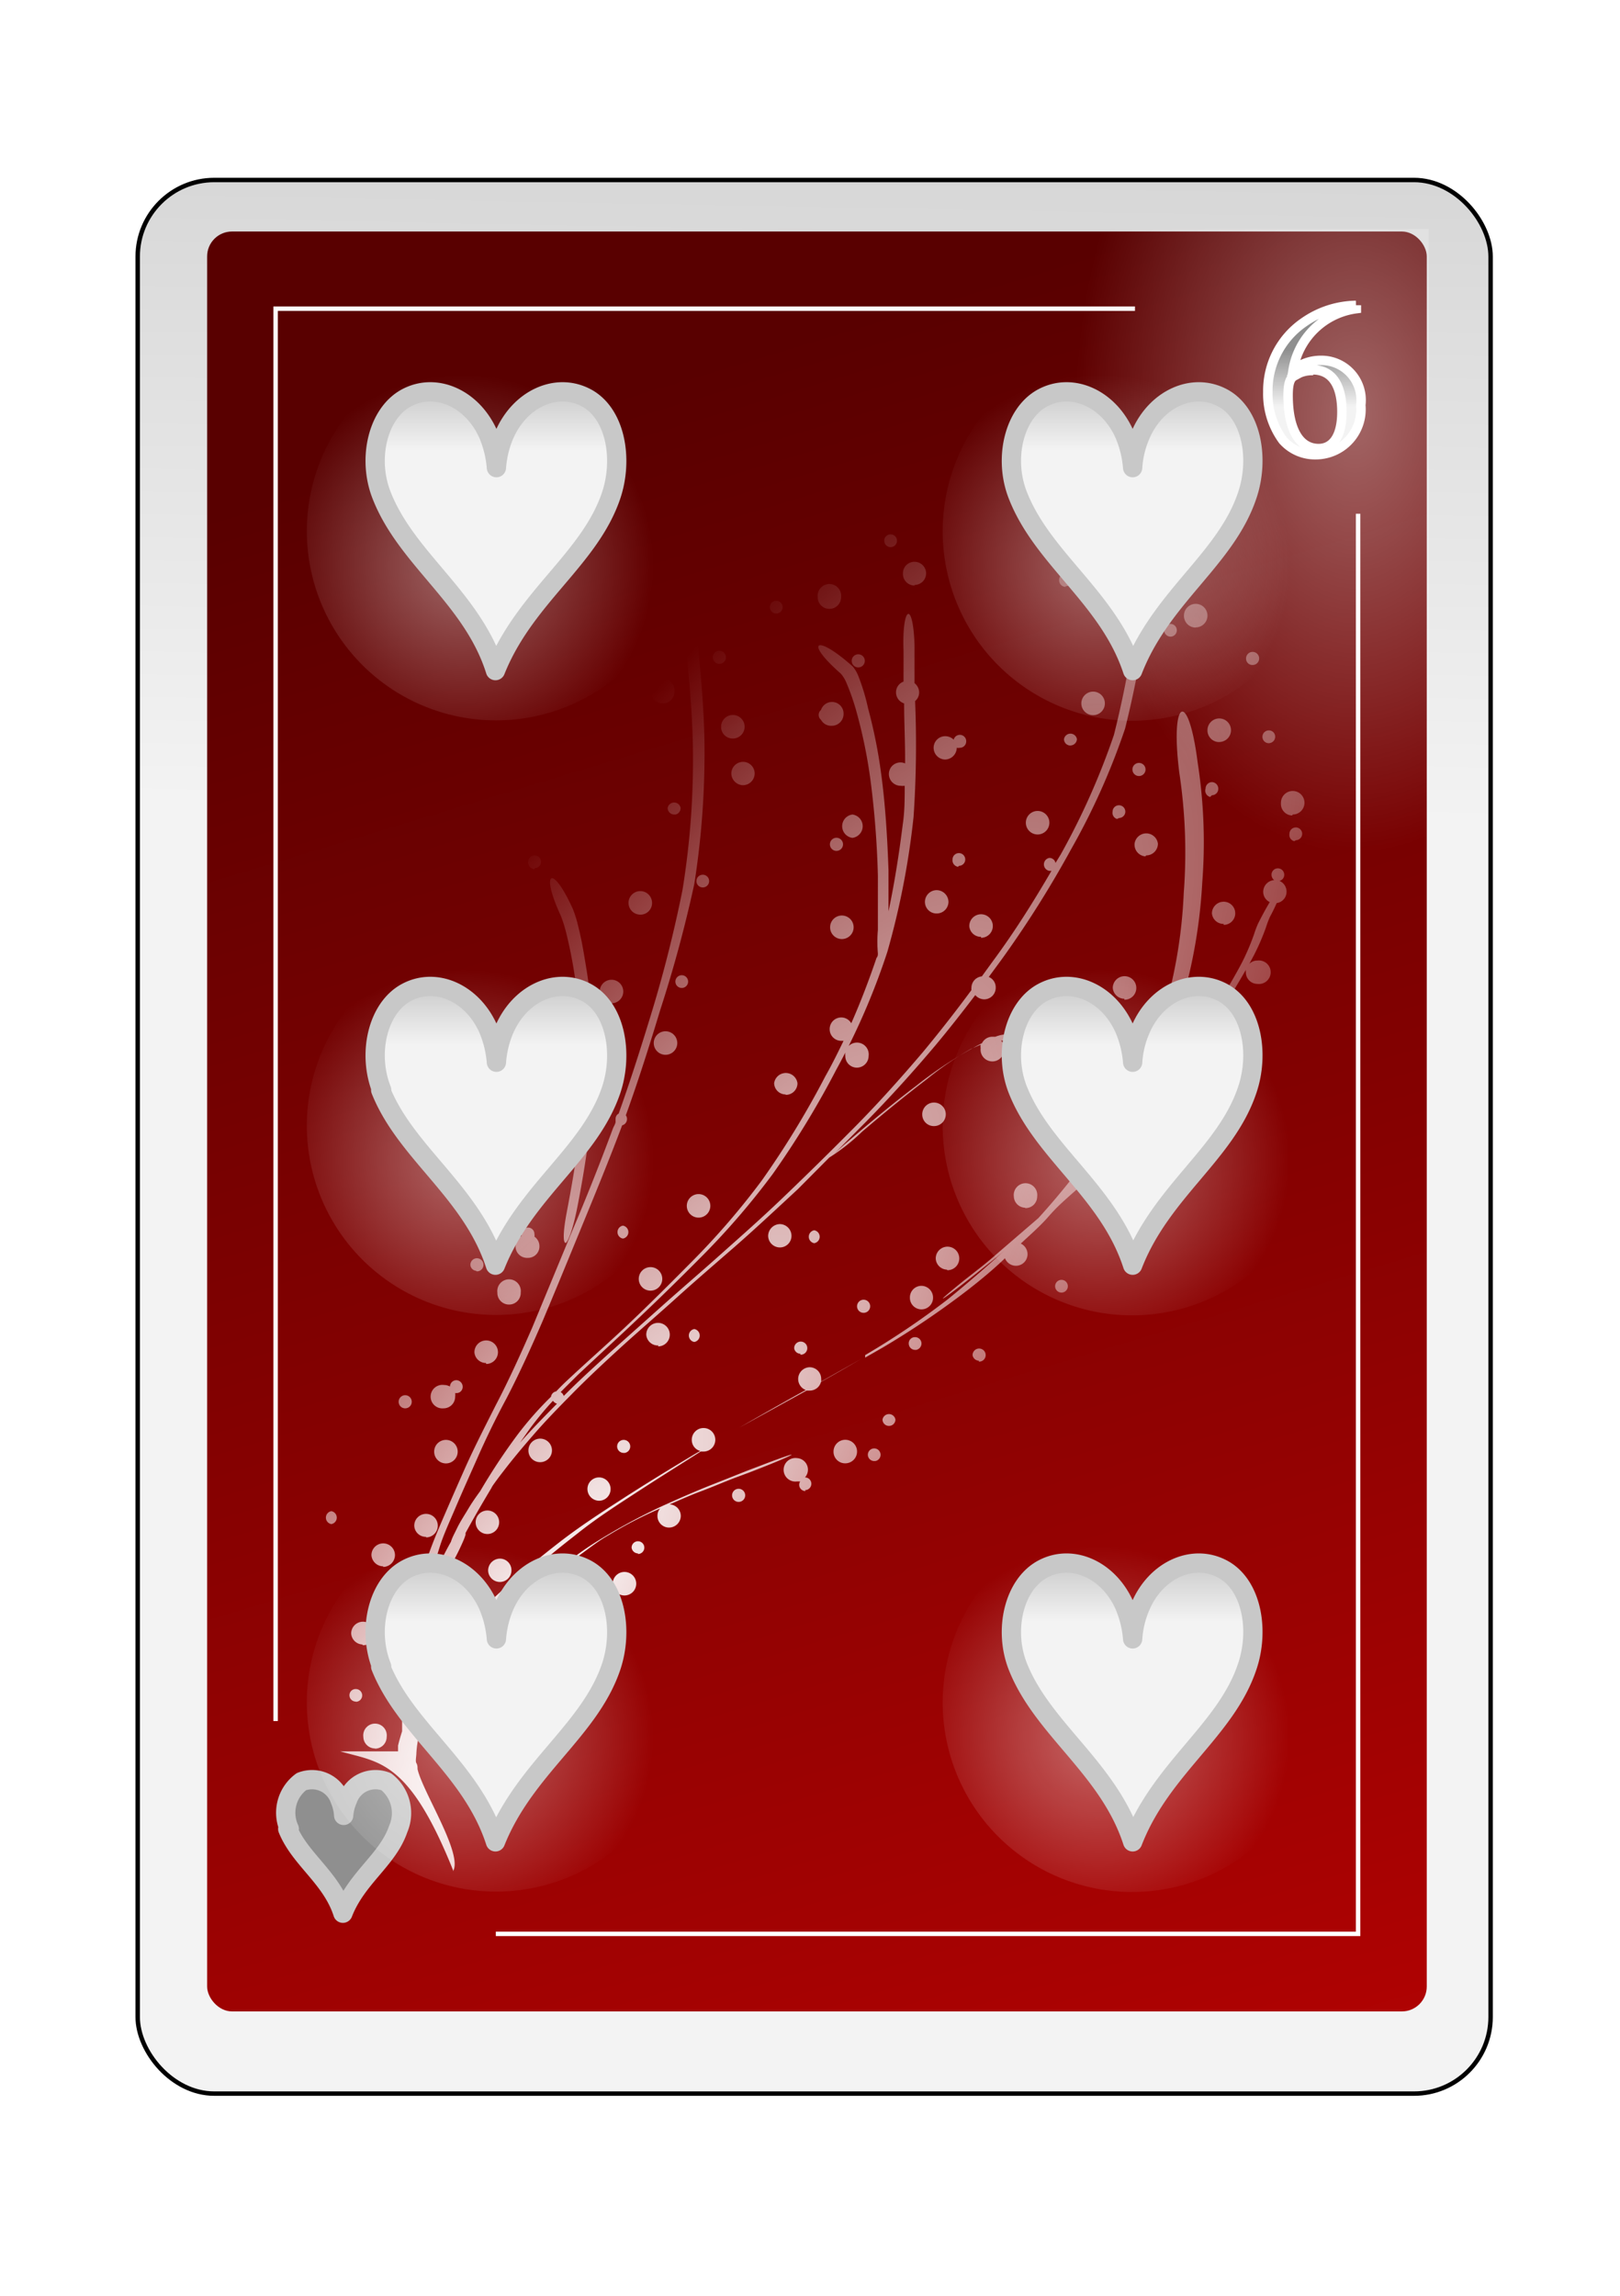 <?xml version="1.0" encoding="UTF-8" standalone="no"?>
<svg
   id="svg2"
   viewBox="0 0 84 119"
   version="1.1"
   sodipodi:docname="6H.svg"
   inkscape:version="1.3.2 (091e20e, 2023-11-25, custom)"
   xmlns:inkscape="http://www.inkscape.org/namespaces/inkscape"
   xmlns:sodipodi="http://sodipodi.sourceforge.net/DTD/sodipodi-0.dtd"
   xmlns:xlink="http://www.w3.org/1999/xlink"
   xmlns="http://www.w3.org/2000/svg"
   xmlns:svg="http://www.w3.org/2000/svg">
  <sodipodi:namedview
     id="namedview6"
     pagecolor="#ffffff"
     bordercolor="#000000"
     borderopacity="0.25"
     inkscape:showpageshadow="2"
     inkscape:pageopacity="0.0"
     inkscape:pagecheckerboard="0"
     inkscape:deskcolor="#d1d1d1"
     inkscape:zoom="15.285714"
     inkscape:cx="41.96729"
     inkscape:cy="59.5"
     inkscape:window-width="3840"
     inkscape:window-height="2054"
     inkscape:window-x="-11"
     inkscape:window-y="-11"
     inkscape:window-maximized="1"
     inkscape:current-layer="svg2" />
  <defs
     id="defs6">
    <style
       id="style1">
      .cls-1 {
        filter: url(#filter63625-2);
      }

      .cls-2 {
        stroke: #000;
        fill: url(#linear-gradient);
      }

      .cls-2, .cls-6 {
        stroke-miterlimit: 10;
        stroke-width: 0.23px;
      }

      .cls-3 {
        fill: url(#linear-gradient-2);
      }

      .cls-4 {
        opacity: 0.47;
        fill: url(#radial-gradient);
      }

      .cls-10, .cls-12, .cls-14, .cls-16, .cls-18, .cls-20, .cls-4, .cls-5 {
        isolation: isolate;
      }

      .cls-5 {
        opacity: 0.4;
        fill: url(#radial-gradient-2);
      }

      .cls-6 {
        fill: none;
      }

      .cls-6, .cls-8 {
        stroke: #fff;
      }

      .cls-11, .cls-13, .cls-15, .cls-17, .cls-19, .cls-21, .cls-7 {
        stroke: #c8c8c8;
        stroke-linejoin: round;
        stroke-width: 1px;
      }

      .cls-7 {
        fill: url(#linear-gradient-3);
      }

      .cls-8 {
        stroke-width: 0.49px;
        fill: url(#linear-gradient-4);
      }

      .cls-9 {
        fill: url(#radial-gradient-3);
      }

      .cls-10, .cls-12, .cls-14, .cls-16, .cls-18, .cls-20 {
        opacity: 0.4;
      }

      .cls-10 {
        fill: url(#radial-gradient-4);
      }

      .cls-11 {
        fill: url(#linear-gradient-5);
      }

      .cls-12 {
        fill: url(#radial-gradient-5);
      }

      .cls-13 {
        fill: url(#linear-gradient-6);
      }

      .cls-14 {
        fill: url(#radial-gradient-6);
      }

      .cls-15 {
        fill: url(#linear-gradient-7);
      }

      .cls-16 {
        fill: url(#radial-gradient-7);
      }

      .cls-17 {
        fill: url(#linear-gradient-8);
      }

      .cls-18 {
        fill: url(#radial-gradient-8);
      }

      .cls-19 {
        fill: url(#linear-gradient-9);
      }

      .cls-20 {
        fill: url(#radial-gradient-9);
      }

      .cls-21 {
        fill: url(#linear-gradient-10);
      }
    </style>
    <filter
       id="filter63625-2"
       name="filter63625-2"
       x="-0.129"
       y="-0.091"
       width="1.257"
       height="1.182">
      <feGaussianBlur
         result="feGaussianBlur63627-6"
         stdDeviation="3.76"
         id="feGaussianBlur1" />
    </filter>
    <linearGradient
       id="linear-gradient"
       x1="-1297.44"
       y1="-1938.95"
       x2="-1287.95"
       y2="-1424.43"
       gradientTransform="matrix(0.23, 0, 0, -0.23, 336.14, -403.94)"
       gradientUnits="userSpaceOnUse">
      <stop
         offset="0"
         stop-color="#f3f3f3"
         id="stop1" />
      <stop
         offset="1"
         stop-color="#8f8f8f"
         id="stop2" />
    </linearGradient>
    <linearGradient
       id="linear-gradient-2"
       x1="-1737.54"
       y1="-1718.4"
       x2="-1605.25"
       y2="-2156.12"
       gradientTransform="matrix(0.24, 0, 0, -0.24, 443.91, -390.63)"
       gradientUnits="userSpaceOnUse">
      <stop
         offset="0"
         stop-color="#590000"
         id="stop3" />
      <stop
         offset="1"
         stop-color="#bf0303"
         id="stop4" />
    </linearGradient>
    <radialGradient
       id="radial-gradient"
       cx="1529.13"
       cy="6295.75"
       r="58.68"
       gradientTransform="matrix(-0.23, 0, 0, 0.21, 361.9, -1203.52)"
       gradientUnits="userSpaceOnUse">
      <stop
         offset="0"
         stop-color="#fff"
         id="stop5" />
      <stop
         offset="1"
         stop-color="#fff"
         stop-opacity="0"
         id="stop6" />
    </radialGradient>
    <radialGradient
       id="radial-gradient-2"
       cx="-1292.63"
       cy="-977.32"
       r="63.15"
       gradientTransform="matrix(0.23, 0, 0, -0.36, 367.56, -330.36)"
       xlink:href="#radial-gradient" />
    <linearGradient
       id="linear-gradient-3"
       x1="-7301.36"
       y1="-11809.41"
       x2="-7301.36"
       y2="-11746.29"
       gradientTransform="matrix(0.05, 0, 0, -0.06, 405.52, -592.83)"
       xlink:href="#linear-gradient" />
    <linearGradient
       id="linear-gradient-4"
       x1="-103.96"
       y1="1048.74"
       x2="-103.96"
       y2="1051.67"
       gradientTransform="matrix(1, 0, 0, -1, 172.11, 1069.82)"
       xlink:href="#linear-gradient" />
    <radialGradient
       id="radial-gradient-3"
       cx="295.87"
       cy="1483.5"
       r="25.37"
       gradientTransform="matrix(0.83, 0.56, 2.15, -3.16, -3408.33, 4608.34)"
       xlink:href="#radial-gradient" />
    <radialGradient
       id="radial-gradient-4"
       cx="-571.67"
       cy="-590.18"
       r="26.74"
       gradientTransform="matrix(0.37, 0, 0, -0.37, 235.52, -128.35)"
       xlink:href="#radial-gradient" />
    <linearGradient
       id="linear-gradient-5"
       x1="-3735.76"
       y1="-5062.08"
       x2="-3735.76"
       y2="-4998.99"
       gradientTransform="matrix(0.11, 0, 0, -0.12, 437.77, -523.4)"
       xlink:href="#linear-gradient" />
    <radialGradient
       id="radial-gradient-5"
       cx="-571.67"
       cy="-590.18"
       r="26.74"
       gradientTransform="matrix(0.37, 0, 0, -0.37, 235.52, -189.06)"
       xlink:href="#radial-gradient" />
    <linearGradient
       id="linear-gradient-6"
       x1="-3735.76"
       y1="-5062.08"
       x2="-3735.76"
       y2="-4998.99"
       gradientTransform="matrix(0.11, 0, 0, -0.12, 437.77, -584.11)"
       xlink:href="#linear-gradient" />
    <radialGradient
       id="radial-gradient-6"
       cx="-571.67"
       cy="-590.18"
       r="26.74"
       gradientTransform="matrix(0.37, 0, 0, -0.37, 268.51, -128.35)"
       xlink:href="#radial-gradient" />
    <linearGradient
       id="linear-gradient-7"
       x1="-3735.76"
       y1="-5062.08"
       x2="-3735.76"
       y2="-4998.99"
       gradientTransform="matrix(0.11, 0, 0, -0.12, 470.76, -523.4)"
       xlink:href="#linear-gradient" />
    <radialGradient
       id="radial-gradient-7"
       cx="-571.67"
       cy="-590.18"
       r="26.74"
       gradientTransform="matrix(0.37, 0, 0, -0.37, 268.51, -158.24)"
       xlink:href="#radial-gradient" />
    <linearGradient
       id="linear-gradient-8"
       x1="-3735.76"
       y1="-5062.08"
       x2="-3735.76"
       y2="-4998.99"
       gradientTransform="matrix(0.11, 0, 0, -0.12, 470.76, -553.29)"
       xlink:href="#linear-gradient" />
    <radialGradient
       id="radial-gradient-8"
       cx="-571.67"
       cy="-590.18"
       r="26.74"
       gradientTransform="matrix(0.37, 0, 0, -0.37, 268.51, -189.06)"
       xlink:href="#radial-gradient" />
    <linearGradient
       id="linear-gradient-9"
       x1="-3735.76"
       y1="-5062.08"
       x2="-3735.76"
       y2="-4998.99"
       gradientTransform="matrix(0.11, 0, 0, -0.12, 470.76, -584.11)"
       xlink:href="#linear-gradient" />
    <radialGradient
       id="radial-gradient-9"
       cx="-571.67"
       cy="-590.18"
       r="26.74"
       gradientTransform="matrix(0.37, 0, 0, -0.37, 235.52, -158.24)"
       xlink:href="#radial-gradient" />
    <linearGradient
       id="linear-gradient-10"
       x1="-3735.76"
       y1="-5062.08"
       x2="-3735.76"
       y2="-4998.99"
       gradientTransform="matrix(0.11, 0, 0, -0.12, 437.77, -553.29)"
       xlink:href="#linear-gradient" />
  </defs>
  <title
     id="title6">Six of Hearts</title>
  <g
     id="_6_heart"
     data-name="6_heart">
    <g
       id="use70735">
      <g
         id="g65535">
        <rect
           id="rect65539"
           class="cls-2"
           x="7.14"
           y="9.33"
           width="70.15"
           height="99.19"
           rx="3.97"
           ry="3.97" />
        <rect
           id="rect65541"
           class="cls-3"
           x="10.74"
           y="12"
           width="63.24"
           height="92.26"
           rx="1.29"
           ry="1.29" />
        <rect
           id="rect65543"
           class="cls-4"
           x="10.84"
           y="79.85"
           width="26.55"
           height="24.28"
           rx="1.04"
           ry="1.04" />
        <rect
           id="rect65545"
           class="cls-5"
           x="44.8"
           y="11.87"
           width="29.28"
           height="45.27" />
        <path
           id="path65547"
           class="cls-6"
           d="M25.71,100.24H70.42V26.63M58.85,16H14.29V89.21" />
      </g>
    </g>
    <g
       id="use74142">
      <g
         id="g74112">
        <path
           id="path74114"
           class="cls-7"
           d="M15,94.8a2,2,0,0,1,.63-2.45,1.53,1.53,0,0,1,2,.94,2.46,2.46,0,0,1,.19.81,2.47,2.47,0,0,1,.2-.81,1.53,1.53,0,0,1,2-.94,2.06,2.06,0,0,1,.63,2.45c-.54,1.6-2.15,2.52-2.87,4.37-.59-1.84-2.23-2.8-2.86-4.37Z" />
      </g>
    </g>
    <g
       id="use3977">
      <path
         id="text3940"
         class="cls-8"
         d="M70.31,15.83a4.81,4.81,0,0,0-2.72.89,4.3,4.3,0,0,0-1.85,3.6,4.05,4.05,0,0,0,.78,2.5,2.22,2.22,0,0,0,1.71.75A2.35,2.35,0,0,0,70.56,21a2.06,2.06,0,0,0-2.09-2.32,2.31,2.31,0,0,0-1.42.5A3.82,3.82,0,0,1,70.33,16l0-.18m-2.26,3.35c1,0,1.51.8,1.51,2.18,0,1.22-.44,1.9-1.21,1.9-1,0-1.58-1-1.58-2.76,0-.57.09-.88.31-1a1.62,1.62,0,0,1,1-.28" />
    </g>
    <path
       id="path4063"
       class="cls-9"
       d="M23.49,97c.53-.9-1.57-4.1-1.84-5.3,0-.1,0-.21-.06-.31s0-.35,0-.52a5.54,5.54,0,0,1,.13-.91.33.33,0,0,0,.16-.6l.21-.69a9.15,9.15,0,0,1,.61-1.44,18.88,18.88,0,0,1,1.08-1.76c.12-.18.25-.36.38-.53h.1a.6.6,0,0,0,.61-.6.64.64,0,0,0,0-.24c.14-.18.3-.37.45-.54a27.32,27.32,0,0,1,2.13-2c.81-.75,1.67-1.43,2.53-2.1,1-.8,2.12-1.51,3.21-2.22s2.08-1.32,3.14-2l.15,0a.61.61,0,1,0-.61-.61.59.59,0,0,0,.44.58l-.3.17c-1.28.77-2.56,1.55-3.81,2.36-1.1.71-2.19,1.42-3.23,2.23-.86.67-1.72,1.36-2.53,2.1-.62.56-1.24,1.12-1.82,1.72a.62.62,0,0,0-.31-.08.6.6,0,0,0-.6.6.56.56,0,0,0,.12.36,16.62,16.62,0,0,0-1,1.36,17.75,17.75,0,0,0-1.09,1.76c-.05.1-.09.2-.14.31,0-.61.1-1.22.18-1.83a15.47,15.47,0,0,1,.53-2.52,15.27,15.27,0,0,1,.82-2.2,11.79,11.79,0,0,0,.87-1.63,2.79,2.79,0,0,0,.14-.37l0-.09c.43-.79.88-1.56,1.34-2.33a1,1,0,0,1,.08-.14c.17-.24.34-.47.52-.7.49-.64,1-1.25,1.54-1.87.67-.78,1.4-1.52,2.12-2.25s1.67-1.62,2.54-2.41,1.87-1.65,2.8-2.49,2-1.76,3-2.63,2.21-2,3.29-3L43,60a10.31,10.31,0,0,0,1.69-1.33c1.1-.94,2.23-1.86,3.38-2.74a17.11,17.11,0,0,1,2.27-1.56l.51-.22a.53.53,0,0,0,0,.18.61.61,0,1,0,1.21,0,.59.59,0,0,0-.15-.39c2.24-.16,2.7-.49.28-.33a1.88,1.88,0,0,0-.58.13h-.15a.59.59,0,0,0-.54.33,21.16,21.16,0,0,0-3.41,2.21c-1.15.87-2.27,1.8-3.37,2.74-.46.39-.76.66-.93.83l1.72-1.73c1.24-1.26,2.43-2.58,3.57-3.93.71-.85,1.4-1.73,2.07-2.61a.62.62,0,0,0,.46.22.6.6,0,0,0,.6-.61.58.58,0,0,0-.36-.55c.3-.41.6-.81.89-1.22A54.44,54.44,0,0,0,55.55,44a35.92,35.92,0,0,0,2.79-6.24,56.54,56.54,0,0,0,1.12-5.8c.37-2.33-.21-2-.58.34a53.79,53.79,0,0,1-1.12,5.79A37.49,37.49,0,0,1,55,44.29l-.27.44a.32.32,0,0,0-.32-.26.34.34,0,0,0,0,.67l.11,0c-.92,1.58-1.9,3.14-3,4.63l-.61.84a.6.6,0,0,0-.54.59.49.49,0,0,0,0,.12c-.81,1.1-1.65,2.17-2.52,3.22-1.15,1.35-2.33,2.67-3.58,3.93S41.9,60.83,40.68,62s-2.17,2-3.29,3-2,1.75-3,2.64L31.6,70.13c-.8.73-1.61,1.46-2.37,2.23a.32.32,0,0,0-.16-.2c.3-.31.61-.61.91-.91,1-.94,2-1.85,3-2.8,1.18-1.11,2.34-2.25,3.48-3.4a39,39,0,0,0,3.61-4.2,46.3,46.3,0,0,0,3.29-5.4,35.94,35.94,0,0,0,2.65-6.11,41.51,41.51,0,0,0,1.36-7,54.93,54.93,0,0,0,.08-6,.59.59,0,0,0,.21-.45.63.63,0,0,0-.24-.48c0-.25,0-.49,0-.74,0-.42,0-.83,0-1.25-.08-2.35-.66-2-.57.33,0,.42,0,.83,0,1.25,0,.11,0,.22,0,.33a.59.59,0,0,0-.39.56.6.6,0,0,0,.42.57c0,1,.06,2.07.05,3.11a.59.59,0,0,0-.23-.05.6.6,0,0,0-.61.6.61.61,0,0,0,.61.61.78.78,0,0,0,.21,0c0,.66,0,1.34-.1,2-.19,1.51-.42,3-.74,4.51,0-.71,0-1.42,0-2.13-.06-1.69-.16-3.37-.38-5a26.23,26.23,0,0,0-.68-3.4A10.8,10.8,0,0,0,44.49,35a1.86,1.86,0,0,0-.27-.45c-1.91-1.71-2.55-1.32-.62.37a1.73,1.73,0,0,1,.27.43A12,12,0,0,1,44.44,37a26.11,26.11,0,0,1,.69,3.39,47.48,47.48,0,0,1,.39,5c0,.93,0,1.87,0,2.81a7,7,0,0,0,0,1.22c0,.07,0,.15-.07.23-.39,1.15-.82,2.28-1.31,3.39a.6.6,0,0,0-1.12.3.6.6,0,0,0,.6.61l.12,0c-.3.62-.6,1.23-.94,1.83a46.5,46.5,0,0,1-3.3,5.41,39.09,39.09,0,0,1-3.62,4.2c-1.14,1.15-2.29,2.3-3.47,3.41-1,.94-2.05,1.86-3.05,2.8-.18.17-.35.34-.52.52a.33.33,0,0,0-.27.28,17.59,17.59,0,0,0-1.76,2,32.06,32.06,0,0,0-1.91,2.89c-.22.3-.43.6-.62.92s-.41.65-.58,1-.24.46-.32.71v0c-.17.3-.33.61-.49.92s-.39.84-.58,1.26c0-.07,0-.14,0-.21.13-.59.32-1.16.5-1.74s.53-1.34.81-2,.71-1.62,1.07-2.43c.48-1.1,1-2.17,1.57-3.23.68-1.31,1.29-2.66,1.87-4,.7-1.66,1.38-3.32,2.07-5s1.41-3.43,2.06-5.16a.33.33,0,0,0,.25-.32.32.32,0,0,0-.06-.2c.66-1.82,1.24-3.66,1.8-5.51A66.89,66.89,0,0,0,36,45.82a43.54,43.54,0,0,0,.52-7.74c-.08-2.63-.39-5.25-.71-7.87-.2-1.57-.43-3.14-.68-4.71a5.79,5.79,0,0,0-.35-1.39.58.58,0,0,0,.19,0,.62.62,0,0,0,.61-.61.6.6,0,0,0-.61-.6.59.59,0,0,0-.6.6.58.58,0,0,0,.16.41,3.76,3.76,0,0,0,0,1.89c.11.69.22,1.39.32,2.08a.38.38,0,0,0-.23-.08.33.33,0,1,0,0,.66.32.32,0,0,0,.29-.18c.11.74.21,1.48.31,2.22,0,.19,0,.38.07.57A.68.68,0,0,0,35,31a.61.61,0,1,0,0,1.21.59.59,0,0,0,.39-.15c.25,2.1.47,4.2.53,6.31a41.91,41.91,0,0,1-.53,7.75,66.89,66.89,0,0,1-1.65,6.52c-.52,1.7-1.06,3.4-1.66,5.08a.31.31,0,0,0-.16.29.5.5,0,0,0,0,.12c0,.11-.08.23-.13.34q-1,2.7-2.13,5.36l-2.07,5c-.59,1.35-1.2,2.7-1.88,4-.54,1.07-1.09,2.14-1.58,3.23-.36.81-.72,1.63-1.07,2.44s-.57,1.33-.81,2a16.58,16.58,0,0,0-.5,1.74c-.11.49-.22,1-.31,1.49,0,.22-.08.43-.13.65-.26,1.06-.28,1.6-.18,1.68s-.06.36-.08.55a18.73,18.73,0,0,0-.2,2.13v1c-.08.25-.15.49-.21.74,0,.1,0,.2,0,.3h-3c2,.58,3.55.41,5.86,6.18Zm.59-4.67a.34.34,0,1,0-.34-.34A.34.34,0,0,0,24.08,92.32Zm-4.63-1.69a.61.61,0,0,0,.6-.61.61.61,0,1,0-1.21,0A.61.61,0,0,0,19.45,90.63Zm3.26-.73a.61.61,0,0,0,.61-.61.61.61,0,0,0-1.21,0A.61.61,0,0,0,22.71,89.9Zm-4.26-1.7a.33.33,0,0,0,.33-.33.33.33,0,0,0-.33-.33.32.32,0,0,0-.33.33A.33.33,0,0,0,18.45,88.2ZM20,87.66A.34.34,0,0,0,20,87a.34.34,0,0,0,0,.67Zm5.71-.72a.61.61,0,0,0,.61-.61.61.61,0,0,0-1.21,0A.61.61,0,0,0,25.67,86.94Zm1.43-1a.33.33,0,1,0-.34-.33A.33.33,0,0,0,27.1,85.9Zm-8.32-.66a.61.61,0,1,0-.61-.6A.61.61,0,0,0,18.78,85.24Zm1.39-1.75a.6.6,0,0,0,.6-.61.59.59,0,0,0-.6-.6.6.6,0,0,0-.6.6A.61.61,0,0,0,20.17,83.49ZM28,83.24a.33.33,0,0,0,.33-.33.34.34,0,0,0-.67,0A.33.33,0,0,0,28,83.24Zm4.38-.54a.61.61,0,1,0-.61-.61A.61.61,0,0,0,32.39,82.7ZM25.92,82a.6.6,0,0,0,.6-.6.6.6,0,0,0-.6-.61.62.62,0,0,0-.61.61A.61.61,0,0,0,25.92,82Zm2.37-.15s.71-.46,1.82-1.28c.48-.35.94-.71,1.45-1a22,22,0,0,1,2.2-1.17l.47-.21a.57.57,0,0,0-.14.38.6.6,0,0,0,.6.61.61.61,0,0,0,.61-.61.6.6,0,0,0-.58-.59c.53-.23,1.06-.47,1.6-.67s1.21-.49,1.82-.72l.78-.29c2.38-.92,3-1.28.62-.37l-.79.3-1.81.72c-.87.34-1.72.72-2.57,1.1A31.44,31.44,0,0,0,31,79.87a16.25,16.25,0,0,0-1.44,1c-.87.64-1.24.93-1.22.93Zm-8.42-.63a.62.62,0,0,0,.61-.61.61.61,0,0,0-1.22,0A.62.62,0,0,0,19.87,81.19Zm13.21-.67a.33.33,0,1,0-.33-.33A.34.34,0,0,0,33.08,80.52Zm-11-.86a.61.61,0,1,0-.6-.61A.6.6,0,0,0,22.11,79.66Zm3.27-.18a.61.61,0,0,0,0-1.21.61.61,0,1,0,0,1.21ZM17.18,79a.34.34,0,0,0,0-.67.34.34,0,0,0,0,.67Zm21.11-1.15a.34.34,0,1,0-.33-.34A.34.34,0,0,0,38.29,77.85Zm-7.23-.06a.6.6,0,0,0,.6-.61.6.6,0,0,0-.6-.6.6.6,0,0,0-.6.6A.61.61,0,0,0,31.06,77.79Zm10.68-.55a.33.33,0,0,0,.33-.33.33.33,0,0,0-.33-.33h0a.6.6,0,0,0-.42-1,.61.61,0,1,0,0,1.21l.17,0a.34.34,0,0,0-.05.17.33.33,0,0,0,.33.33Zm2.09-1.39a.61.61,0,1,0-.61-.61A.6.6,0,0,0,43.83,75.85Zm-20.63,0a.61.61,0,0,0,0-1.21.61.61,0,1,0,0,1.21ZM28,75.79a.61.61,0,1,0-.6-.6A.6.6,0,0,0,28,75.79Zm17.4-.06A.33.33,0,1,0,45,75.4.33.33,0,0,0,45.37,75.73Zm-13-.42A.34.34,0,1,0,32,75,.34.34,0,0,0,32.36,75.31Zm-5.53-.4.6-.85a16.79,16.79,0,0,1,1.2-1.45.41.41,0,0,0,.21.15c-.65.66-1.3,1.32-1.9,2l-.11.13ZM38.33,74l2-1.1,1.49-.82.17,0a.6.6,0,0,0,.58-.45c.7-.39,1.39-.79,2.08-1.19l-2.07,1.17a.57.57,0,0,0,0-.13.6.6,0,0,0-.6-.61.61.61,0,0,0-.2,1.18l-.47.26C40.29,72.88,39.31,73.44,38.33,74Zm7.77-.09a.33.33,0,0,0,.33-.33.34.34,0,0,0-.67,0A.33.33,0,0,0,46.1,73.91ZM23,73a.6.6,0,0,0,.6-.61.57.57,0,0,0,0-.18h.06a.32.32,0,0,0,.33-.33.34.34,0,0,0-.33-.34.34.34,0,0,0-.33.33.61.61,0,0,0-.3-.08A.61.61,0,1,0,23,73ZM21,73a.34.34,0,1,0-.33-.34A.34.34,0,0,0,21,73Zm4.21-2.3a.61.61,0,1,0-.61-.6A.6.6,0,0,0,25.2,70.65Zm25.55-.12a.34.34,0,1,0-.33-.33A.34.34,0,0,0,50.75,70.53Zm-5.9-.21.91-.52a44,44,0,0,0,4.34-2.93c.71-.55,1.39-1.11,2-1.7a.61.61,0,0,0,.57.39.6.6,0,0,0,.6-.6.61.61,0,0,0-.35-.55c.48-.45,1-.9,1.41-1.37s.66-.69,1-1a.1.1,0,0,1,0,0c1-.88,1.94-1.75,2.9-2.66l0,0a.6.6,0,0,0,.6.52.6.6,0,0,0,.07-1.2,13.4,13.4,0,0,0,1.51-1.85c.57-.84,1.13-1.69,1.68-2.54s1.08-1.71,1.6-2.58c.31-.5.61-1,.9-1.51a.49.49,0,0,0,0,.12.6.6,0,0,0,.6.61.61.61,0,1,0,0-1.21.57.57,0,0,0-.42.17l.24-.45a12.1,12.1,0,0,0,.62-1.43,5.37,5.37,0,0,1,.21-.56c.15-.27.26-.51.35-.71a.59.59,0,0,0,.51-.59.6.6,0,0,0-.37-.56.32.32,0,0,0,.25-.32.33.33,0,0,0-.33-.33.33.33,0,0,0-.33.33.35.35,0,0,0,.14.28.61.61,0,0,0-.57.6.59.59,0,0,0,.34.54c-.18.3-.38.66-.61,1.12a5.37,5.37,0,0,0-.21.56,12,12,0,0,1-.61,1.43c-.4.77-.86,1.52-1.31,2.27s-1.06,1.72-1.6,2.57-1.11,1.7-1.68,2.54a12.49,12.49,0,0,1-1.24,1.56.61.61,0,0,0-.3.33l-.68.69c-.54.52-1.09,1-1.65,1.53.78-1,1.5-2,2.19-3a24.71,24.71,0,0,0,2.92-5.75c0-.1.07-.21.1-.31a.62.62,0,0,0,.59.49.61.61,0,0,0,.61-.61.61.61,0,0,0-.61-.61.62.62,0,0,0-.41.16,27.29,27.29,0,0,0,1-6,26.89,26.89,0,0,0-.24-6.21c-.49-3.86-1.44-3.31-.95.54a27.56,27.56,0,0,1,.23,6.22A25.83,25.83,0,0,1,60.19,53a24.77,24.77,0,0,1-2.92,5.76,37.16,37.16,0,0,1-3.43,4.38L51.68,65c-.52.46-1.08.89-1.63,1.32-1.9,1.53-1.3,1.18.61-.34.49-.4,1-.78,1.47-1.2v0c-1,.9-2,1.77-3,2.58a40.92,40.92,0,0,1-4.27,2.88Zm-3.35-.15a.34.34,0,1,0-.33-.33A.33.33,0,0,0,41.5,70.17Zm6-.25a.34.34,0,0,0,.27-.33.33.33,0,0,0-.33-.33.32.32,0,0,0-.33.33.33.33,0,0,0,.33.33Zm-13.4-.18a.61.61,0,1,0-.6-.6A.6.6,0,0,0,34.15,69.74ZM36,69.56a.34.34,0,0,0,0-.67.34.34,0,0,0,0,.67Zm8.78-1.51a.34.34,0,1,0-.34-.34A.34.34,0,0,0,44.77,68.05Zm3-.18a.6.6,0,0,0,.6-.61.61.61,0,0,0-.6-.61.6.6,0,0,0-.6.61A.6.6,0,0,0,47.76,67.87ZM26.4,67.62A.6.6,0,0,0,27,67a.61.61,0,1,0-1.21,0A.6.6,0,0,0,26.4,67.62ZM55.05,67a.33.33,0,1,0-.34-.33A.33.33,0,0,0,55.05,67ZM33.72,66.9a.61.61,0,1,0-.6-.61A.61.61,0,0,0,33.72,66.9Zm-9-1a.34.34,0,1,0-.33-.33A.33.33,0,0,0,24.68,65.87Zm24.41-.06a.61.61,0,1,0-.61-.61A.6.6,0,0,0,49.09,65.81ZM27.37,65.2a.59.59,0,0,0,.6-.6.6.6,0,0,0-.26-.5.27.27,0,0,0,0-.13.33.33,0,0,0-.33-.34.34.34,0,0,0-.33.34.3.3,0,0,0,0,.1.61.61,0,0,0-.32.53A.6.6,0,0,0,27.37,65.2Zm13.07-.54a.6.6,0,0,0,.6-.6.61.61,0,0,0-.6-.61.62.62,0,0,0-.61.61A.61.61,0,0,0,40.44,64.66ZM29.3,64.44c.14,0,.41-.7.65-1.94s.46-2.54.61-3.82a36,36,0,0,0,.21-4.76,30.24,30.24,0,0,0-.34-3.55c-.13-.79-.25-1.58-.45-2.36a5.85,5.85,0,0,0-.28-.9c-1.05-2.33-1.71-2-.62.36a7.06,7.06,0,0,1,.28.89,24,24,0,0,1,.46,2.36,30.26,30.26,0,0,1,.35,3.55A36,36,0,0,1,30,59c-.14,1.28-.37,2.55-.61,3.82-.21,1.1-.19,1.61-.06,1.6Zm12.92,0a.34.34,0,0,0,0-.67.34.34,0,0,0,0,.67Zm-9.92-.24a.34.34,0,0,0,0-.67.34.34,0,0,0,0,.67Zm4-1.09a.61.61,0,0,0,0-1.21.61.61,0,1,0,0,1.21Zm16.87-.49a.6.6,0,0,0,.61-.6.61.61,0,1,0-1.21,0A.6.6,0,0,0,53.14,62.6ZM60,61.21a.33.33,0,0,0,.33-.33.34.34,0,0,0-.67,0A.34.34,0,0,0,60,61.21ZM48.42,58.37a.61.61,0,1,0-.6-.6A.6.6,0,0,0,48.42,58.37Zm6.44-1a.34.34,0,1,0-.33-.33A.34.34,0,0,0,54.86,57.4ZM25.44,57a.61.61,0,1,0,0-1.21.61.61,0,0,0,0,1.21Zm15.3-.25a.6.6,0,0,0,.61-.6.61.61,0,0,0-1.21,0A.6.6,0,0,0,40.74,56.73ZM64,56a.33.33,0,0,0,.34-.33.34.34,0,0,0-.67,0A.33.33,0,0,0,64,56Zm-.75-.48a.61.61,0,1,0-.61-.6A.6.6,0,0,0,63.27,55.52Zm-18.82-.18a.61.61,0,0,0,.61-.61.61.61,0,1,0-1.21,0A.6.6,0,0,0,44.45,55.34Zm-10-.67a.61.61,0,1,0,0-1.21.61.61,0,0,0,0,1.21Zm-6.32-2.6a.34.34,0,1,0-.33-.34A.34.34,0,0,0,28.15,52.07ZM31.63,52a.61.61,0,1,0,0-1.21.61.61,0,0,0,0,1.21Zm26.67-.18a.61.61,0,1,0-.6-.61A.61.61,0,0,0,58.3,51.77Zm-22.95-.61a.33.33,0,1,0,0-.66.33.33,0,1,0,0,.66Zm8.38-2.54a.61.61,0,0,0,0-1.21.61.61,0,1,0,0,1.21Zm7.14-.06a.61.61,0,1,0-.61-.6A.6.6,0,0,0,50.87,48.56Zm12.58-.67a.6.6,0,0,0,.6-.6.6.6,0,0,0-.6-.6.61.61,0,0,0-.61.6A.6.6,0,0,0,63.45,47.89ZM33.2,47.41a.6.6,0,0,0,.61-.6.61.61,0,1,0-.61.6Zm15.37-.06a.61.61,0,0,0,.61-.6.62.62,0,0,0-.61-.61.61.61,0,0,0-.61.61A.6.6,0,0,0,48.57,47.35ZM36.44,46a.33.33,0,0,0,0-.66.33.33,0,1,0,0,.66Zm-8.72-1a.33.33,0,1,0-.33-.33A.34.34,0,0,0,27.72,45.05Zm22-.12a.33.33,0,1,0-.33-.33A.34.34,0,0,0,49.68,44.93Zm9.71-.54a.61.61,0,0,0,.61-.61.61.61,0,0,0-1.21,0A.61.61,0,0,0,59.39,44.39Zm-16-.24a.34.34,0,0,0,0-.67.34.34,0,1,0,0,.67Zm23.77-.55a.33.33,0,1,0-.34-.33A.33.33,0,0,0,67.11,43.6Zm-23-.12a.61.61,0,0,0,0-1.21.61.61,0,0,0,0,1.21Zm9.68-.18a.61.61,0,0,0,0-1.21.61.61,0,1,0,0,1.21Zm4.15-.85a.33.33,0,1,0-.34-.33A.33.33,0,0,0,57.92,42.45Zm9-.18a.61.61,0,1,0-.61-.6A.6.6,0,0,0,67,42.27Zm-32,0a.34.34,0,0,0,.26-.34.34.34,0,0,0-.67,0,.34.34,0,0,0,.34.34Zm27.81-1a.33.33,0,0,0,.33-.34.34.34,0,0,0-.33-.34.34.34,0,0,0-.33.34A.34.34,0,0,0,62.75,41.31ZM38.53,40.7a.61.61,0,0,0,.6-.61.6.6,0,0,0-.6-.6.61.61,0,0,0-.61.6A.62.62,0,0,0,38.53,40.7ZM59,40.22a.34.34,0,1,0,0-.67.34.34,0,0,0,0,.67Zm-10-.85a.62.62,0,0,0,.61-.61s0,0,0,0a.41.41,0,0,0,.16,0,.33.33,0,0,0,.33-.33.33.33,0,0,0-.65-.09.63.63,0,0,0-.44-.18.6.6,0,0,0-.6.6.61.61,0,0,0,.6.61Zm6.5-.73a.34.34,0,0,0,.34-.33.34.34,0,0,0-.67,0A.33.33,0,0,0,55.55,38.64Zm10.29-.12a.33.33,0,0,0,.33-.33.32.32,0,0,0-.33-.33.33.33,0,0,0-.33.33A.33.33,0,0,0,65.84,38.52Zm-2.57-.06a.61.61,0,1,0-.61-.6A.6.6,0,0,0,63.27,38.46ZM38,38.28a.61.61,0,1,0-.61-.61A.6.6,0,0,0,38,38.28Zm5.14-.66a.61.61,0,0,0,.6-.61.6.6,0,0,0-1.17-.21.33.33,0,0,0,0,.51.59.59,0,0,0,.52.31Zm13.54-.55a.61.61,0,0,0,.61-.61.61.61,0,1,0-.61.61Zm-22.32-.61a.6.6,0,0,0,.61-.6.61.61,0,1,0-1.21,0A.6.6,0,0,0,34.35,36.46Zm10.2-1.87a.34.34,0,0,0,0-.67.34.34,0,1,0,0,.67Zm20.38-.12a.34.34,0,1,0-.33-.33A.33.33,0,0,0,64.93,34.47Zm-27.64-.06a.34.34,0,1,0-.34-.34A.34.34,0,0,0,37.29,34.41ZM60.69,33a.33.33,0,1,0-.33-.33A.34.34,0,0,0,60.69,33Zm1.3-.48a.61.61,0,1,0-.6-.61A.61.61,0,0,0,62,32.53ZM40.25,31.8a.33.33,0,1,0,0-.66.33.33,0,1,0,0,.66ZM43,31.56a.6.6,0,0,0,.61-.6.61.61,0,1,0-1.21,0A.6.6,0,0,0,43,31.56Zm-5.2-1a.6.6,0,0,0,.61-.6.61.61,0,0,0-1.22,0A.6.6,0,0,0,37.8,30.59Zm17.45-.17a.34.34,0,0,0,.33-.34.33.33,0,0,0-.66,0A.34.34,0,0,0,55.25,30.42Zm-7.83-.07a.6.6,0,0,0,.6-.6.6.6,0,0,0-.6-.6.59.59,0,0,0-.6.6A.6.6,0,0,0,47.42,30.35Zm10.43-.6a.34.34,0,1,0-.33-.34A.34.34,0,0,0,57.85,29.75ZM46.18,28.36a.33.33,0,0,0,.33-.33.33.33,0,0,0-.33-.33.32.32,0,0,0-.33.33A.33.33,0,0,0,46.18,28.36Zm-13-.18a.6.6,0,0,0,.6-.61.59.59,0,0,0-.6-.6.6.6,0,0,0-.6.6A.61.61,0,0,0,33.2,28.18ZM56,26.73a.34.34,0,1,0-.34-.34A.34.34,0,0,0,56,26.73Zm2.15-.43a.61.61,0,1,0-.61-.61A.6.6,0,0,0,58.13,26.3Zm-25.75-.91a.34.34,0,0,0,.34-.33.34.34,0,0,0-.67,0A.33.33,0,0,0,32.38,25.39Zm25.77-1.26a.34.34,0,1,0,0-.67.34.34,0,0,0,0,.67Zm-16.63-.92a.33.33,0,0,0,0-.66.33.33,0,1,0,0,.66ZM33,21.58a.33.33,0,0,0,.33-.33.32.32,0,0,0-.33-.33.33.33,0,0,0-.33.33A.33.33,0,0,0,33,21.58Zm1.69-1.21a.33.33,0,0,0,0-.66.33.33,0,0,0,0,.66Z" />
    <g
       id="use4249">
      <path
         id="path4531"
         class="cls-10"
         d="M35.53,88.25a9.81,9.81,0,1,1-9.81-9.82A9.81,9.81,0,0,1,35.53,88.25Z" />
      <g
         id="g4533">
        <path
           id="path4535"
           class="cls-11"
           d="M19.79,86.39c-.75-1.88-.22-4.27,1.31-5.07s3.42.06,4.23,1.93a5.56,5.56,0,0,1,.41,1.7,5.29,5.29,0,0,1,.41-1.7c.81-1.87,2.7-2.73,4.23-1.93s1.95,3.16,1.31,5.07c-1.12,3.32-4.47,5.25-6,9.08-1.23-3.81-4.65-5.81-5.95-9.08Z" />
      </g>
    </g>
    <g
       id="use4255">
      <path
         id="path4555"
         class="cls-12"
         d="M35.53,27.54a9.81,9.81,0,1,1-9.81-9.82A9.81,9.81,0,0,1,35.53,27.54Z" />
      <g
         id="g4557">
        <path
           id="path4559"
           class="cls-13"
           d="M19.79,25.68c-.75-1.88-.22-4.27,1.31-5.07s3.42.06,4.23,1.93a5.56,5.56,0,0,1,.41,1.7,5.29,5.29,0,0,1,.41-1.7c.81-1.87,2.7-2.73,4.23-1.93s1.95,3.16,1.31,5.07c-1.12,3.32-4.47,5.25-6,9.08C24.51,31,21.09,29,19.79,25.68Z" />
      </g>
    </g>
    <g
       id="use4259">
      <path
         id="path4579"
         class="cls-14"
         d="M68.52,88.25a9.82,9.82,0,1,1-9.81-9.82A9.81,9.81,0,0,1,68.52,88.25Z" />
      <g
         id="g4581">
        <path
           id="path4583"
           class="cls-15"
           d="M52.78,86.39c-.75-1.88-.22-4.27,1.31-5.07s3.42.06,4.23,1.93a5.56,5.56,0,0,1,.41,1.7,5,5,0,0,1,.41-1.7c.8-1.87,2.7-2.73,4.23-1.93s1.95,3.16,1.3,5.07c-1.11,3.32-4.46,5.25-5.94,9.08-1.23-3.81-4.65-5.81-5.95-9.08Z" />
      </g>
    </g>
    <g
       id="use4261">
      <path
         id="path4591"
         class="cls-16"
         d="M68.52,58.36a9.82,9.82,0,1,1-9.81-9.82A9.81,9.81,0,0,1,68.52,58.36Z" />
      <g
         id="g4593">
        <path
           id="path4595"
           class="cls-17"
           d="M52.78,56.5c-.75-1.88-.22-4.27,1.31-5.07s3.42.06,4.23,1.93a5.56,5.56,0,0,1,.41,1.7,5,5,0,0,1,.41-1.7c.8-1.87,2.7-2.73,4.23-1.93s1.95,3.16,1.3,5.07c-1.11,3.32-4.46,5.25-5.94,9.08-1.23-3.81-4.65-5.81-5.95-9.08Z" />
      </g>
    </g>
    <g
       id="use4263">
      <path
         id="path4603"
         class="cls-18"
         d="M68.52,27.54a9.82,9.82,0,1,1-9.81-9.82A9.81,9.81,0,0,1,68.52,27.54Z" />
      <g
         id="g4605">
        <path
           id="path4607"
           class="cls-19"
           d="M52.78,25.68c-.75-1.88-.22-4.27,1.31-5.07s3.42.06,4.23,1.93a5.56,5.56,0,0,1,.41,1.7,5,5,0,0,1,.41-1.7c.8-1.87,2.7-2.73,4.23-1.93s1.95,3.16,1.3,5.07c-1.11,3.32-4.46,5.25-5.94,9.08C57.5,31,54.08,29,52.78,25.68Z" />
      </g>
    </g>
    <g
       id="use4273">
      <path
         id="path4663"
         class="cls-20"
         d="M35.53,58.36a9.81,9.81,0,1,1-9.81-9.82A9.81,9.81,0,0,1,35.53,58.36Z" />
      <g
         id="g4665">
        <path
           id="path4667"
           class="cls-21"
           d="M19.79,56.5c-.75-1.88-.22-4.27,1.31-5.07s3.42.06,4.23,1.93a5.56,5.56,0,0,1,.41,1.7,5.29,5.29,0,0,1,.41-1.7c.81-1.87,2.7-2.73,4.23-1.93s1.95,3.16,1.31,5.07c-1.12,3.32-4.47,5.25-6,9.08-1.23-3.81-4.65-5.81-5.95-9.08Z" />
      </g>
    </g>
  </g>
</svg>
